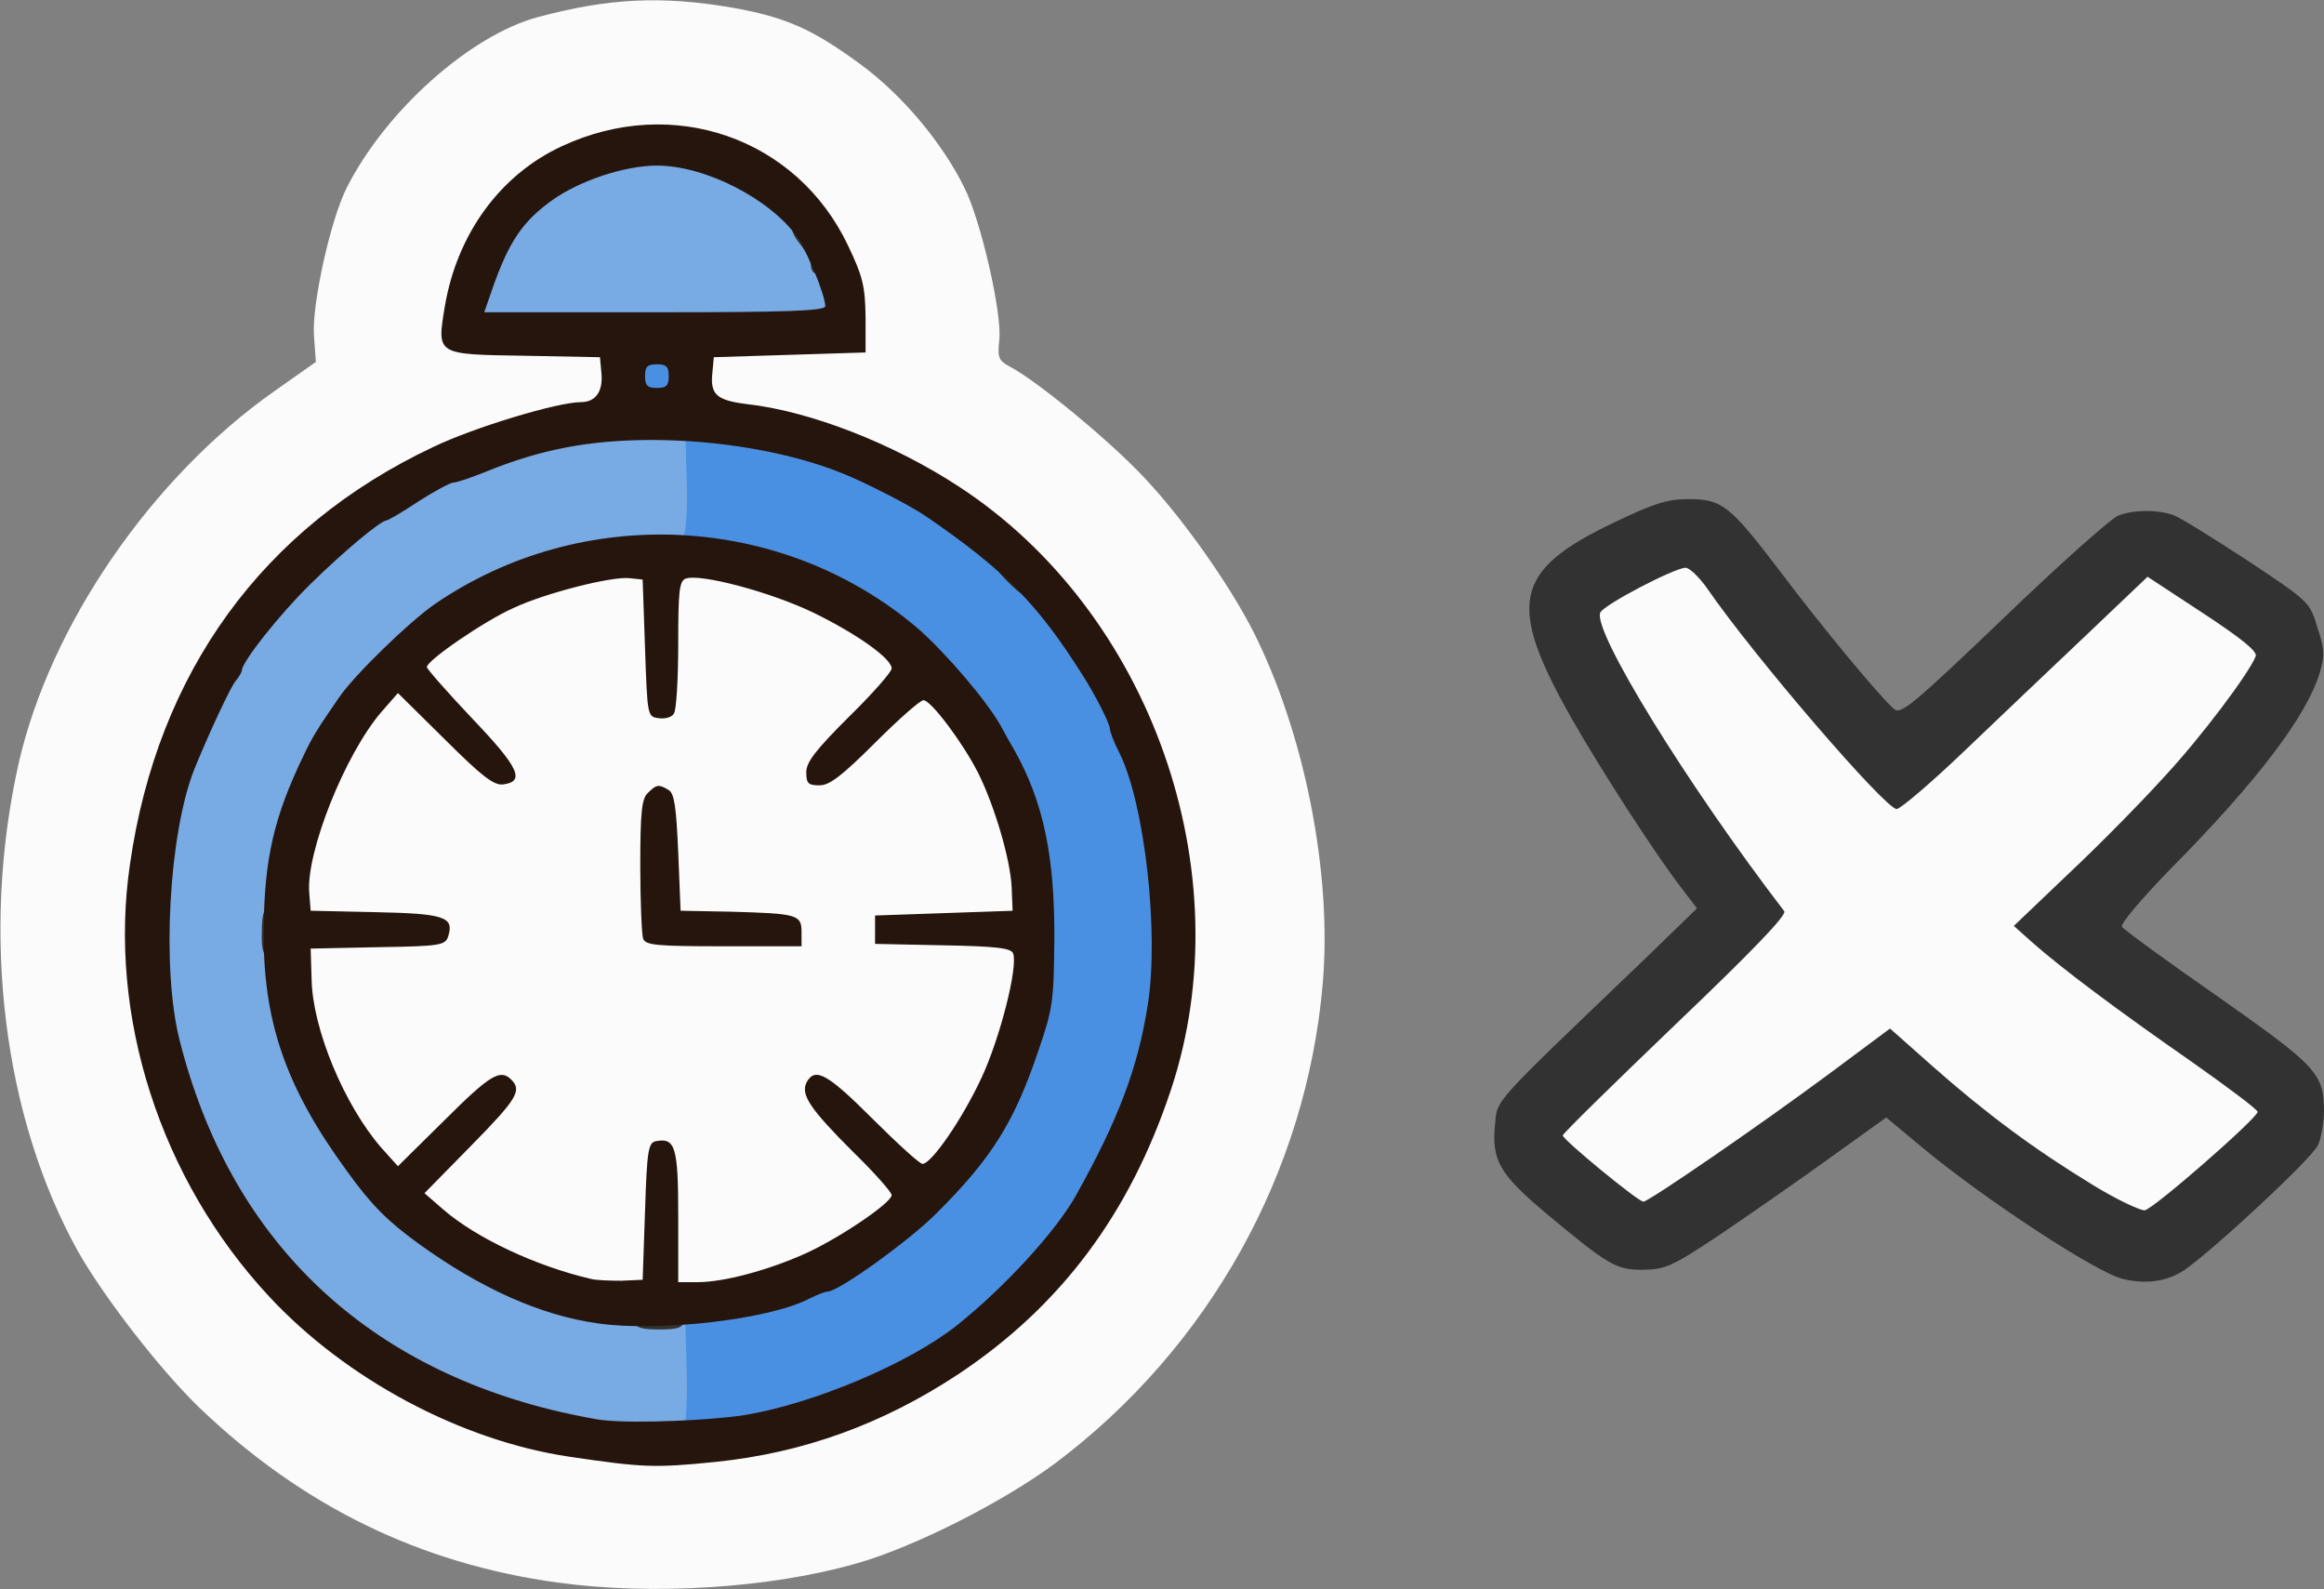 <svg width="98" height="67" viewBox="0 0 98 67" xmlns="http://www.w3.org/2000/svg"><rect x="0" y="0" width="98" height="67" fill="#808080" stroke="none"/><title>variable-icon_0003_</title><g fill="none" fill-rule="evenodd"><g fill="#4A90E2"><path d="M28.7 60c-.06-.16-.08-1.178-.06-2.275l.06-1.975.8-.16c5.48-1.116 8.32-2.632 11.02-5.884 1.22-1.476 2.68-4.268 3.18-6.123.46-1.696.6-5.146.32-7-1.08-6.584-5.82-11.69-12.32-13.266-.88-.2-1.94-.38-2.36-.38h-.76l.06-2.332.06-2.354 1.26.06c1.7.08 4.66.86 6.5 1.696 9.36 4.33 14.34 14.54 11.86 24.355-1.54 6.045-5.98 11.41-11.6 13.983-3 1.397-7.76 2.374-8.02 1.656zM26.88 16.476c-.06-.16-.08-.54-.04-.858.06-.52.14-.558.86-.558h.8v.797c0 .778-.02.798-.76.858-.52.04-.78-.02-.86-.24z"/></g><g fill="#78AAE3"><path d="M26 60.238C16.52 59.44 8.52 52.04 7 42.625c-.4-2.433-.16-6.82.48-9.015 2.58-8.817 10.68-15.26 19.32-15.34l2.1-.02.06 2.075c.04 1.217-.04 2.155-.16 2.314-.12.14-.98.278-2.26.358-6.92.38-12.7 5.146-14.56 12.008-.58 2.134-.64 6.124-.1 8.178 1.84 7.08 7.64 11.848 15.14 12.427l1.88.14.06 2.075c.02 1.137-.02 2.134-.1 2.214-.3.278-1.16.338-2.86.198zM20.26 13.244c-.16-.458.28-1.835.96-2.912C23.94 6.084 29.46 5.425 33 8.956c1.02 1.017 1.96 2.792 2.04 3.85l.06.658-7.36.06c-6.56.04-7.36.02-7.48-.28z"/></g><g fill="#333232"><path d="M26.8 55.75c0-.22.24-.3 1-.3s1 .08 1 .3c0 .22-.24.3-1 .3s-1-.08-1-.3zM89.5 53.915c-1.12-.28-5.68-3.27-8.28-5.405l-1.68-1.397-2.42 1.736c-1.32.956-3.4 2.392-4.6 3.21-1.98 1.317-2.28 1.456-3.22 1.476-1.16 0-1.44-.16-4.12-2.393-1.94-1.636-2.28-2.214-2.14-3.71.12-1.117-.26-.7 6.3-6.982l2.22-2.153-.64-.838c-1.1-1.417-3.44-5.047-4.62-7.122-2.78-4.886-2.48-6.283 1.74-8.297 1.7-.817 2.26-.997 3.16-.997 1.42 0 1.74.26 3.84 3.012 1.72 2.294 4.28 5.386 4.84 5.845.28.24.84-.24 4.62-3.85 2.36-2.274 4.54-4.21 4.82-4.308.64-.26 1.7-.26 2.34-.02.28.1 1.68.977 3.12 1.914 2.58 1.716 2.62 1.736 2.94 2.813.3.897.32 1.196.1 1.914-.54 1.815-2.66 4.607-6.28 8.258-1.22 1.256-2.14 2.333-2.06 2.453.08.12 1.9 1.456 4.06 2.952C97.76 45 98 45.257 98 46.914c-.02.48-.12 1.097-.26 1.376-.26.56-4.4 4.408-5.64 5.266-.74.48-1.6.6-2.6.36zm4.56-6.283c.68-.618.78-.778.54-.937-1.08-.66-6.68-4.748-8.1-5.905-1.34-1.097-1.68-1.476-1.58-1.795.06-.22 1.04-1.296 2.18-2.393 2.96-2.833 5.32-5.486 6.64-7.4.62-.918 1.1-1.696 1.04-1.736-.04-.02-1-.658-2.14-1.396l-2.06-1.356-2.28 2.154c-1.26 1.177-3.58 3.39-5.16 4.907-2.6 2.473-2.94 2.712-3.36 2.553-.72-.26-6.5-6.98-8.12-9.435l-.5-.738-1.68.838c-.92.46-1.68.897-1.68.997 0 .1.44 1.037 1 2.095 1.18 2.313 3.26 5.545 5.42 8.457l1.6 2.114-2.16 2.075c-2.3 2.215-7.06 6.723-7.32 6.942-.16.14 2.26 2.294 2.8 2.533.26.1 3.64-2.134 7.56-5.006 1.42-1.06 2.76-1.916 2.96-1.916.2 0 1.24.758 2.3 1.655 2.4 2.074 4.24 3.41 6.64 4.826l1.86 1.077 1.38-1.236c.78-.678 1.78-1.576 2.22-1.975zM11.04 39.294c0-.678.08-.997.26-.997s.26.32.26.997c.02.72-.06.998-.26.998s-.28-.28-.26-.998zM12.94 38.556c-.38-.38.1-.458 2.66-.458 2.36 0 2.8.04 2.8.3 0 .258-.42.298-2.66.298-1.48 0-2.74-.06-2.8-.14zM37.2 38.397c0-.26.44-.3 2.7-.3 2.26 0 2.7.04 2.7.3s-.44.3-2.7.3c-2.26 0-2.7-.04-2.7-.3zM42.4 24.434c-.36-.38-.6-.758-.54-.837.16-.14 1.54 1.097 1.54 1.376 0 .32-.34.14-1-.54zM19.2 15.06c0-.26.46-.3 3-.3s3 .04 3 .3-.46.3-3 .3-3-.04-3-.3zM30.04 15.12c.06-.2 1-.28 3.38-.36 1.8-.06 3.32-.08 3.36-.06.04.04-.04.18-.18.36-.2.24-.82.3-3.44.3-2.46 0-3.18-.06-3.12-.24zM34.2 11.23c0-.2-.18-.58-.4-.858-.42-.518-.5-.798-.24-.798.14 0 1.24 1.696 1.24 1.895 0 .06-.14.1-.3.1-.16 0-.3-.16-.3-.34z"/></g><g fill="#26150C"><path d="M25.2 62.013c-2.94-.34-6.28-1.436-8.58-2.832-.58-.338-1.22-.717-1.4-.837-1.76-1.057-4.26-3.45-6.02-5.764-2.08-2.774-3.74-7.022-4.16-10.792-.6-5.107.78-10.95 3.48-14.76.24-.34.46-.7.5-.838.14-.42 1.42-1.915 2.84-3.292 3.3-3.27 7.96-5.624 12.4-6.263.7-.1.74-.14.74-.778v-.698h-3.06c-2.84 0-3.1-.04-3.44-.4-.34-.38-.36-.538-.14-1.855.46-2.653 2-4.966 4.36-6.582 4.58-3.112 10.98-1.177 13.46 4.05.38.777.64 1.734.72 2.612.22 2.134.16 2.174-3.6 2.174h-3.02l.08.697c.08.6.16.7.62.7.52 0 1.62.258 3.88.876 1.88.52 5.54 2.414 6.94 3.61 1.5 1.277 4.28 4.25 5.02 5.386 1.96 2.97 3.32 6.462 3.76 9.693.4 2.972.02 7.92-.76 9.654-.1.22-.42 1.097-.72 1.955-.3.838-.76 1.855-1.02 2.254-.26.38-.48.778-.48.857 0 .4-2.36 3.37-3.72 4.708-1.32 1.277-3.82 3.192-4.78 3.63-.32.14-.74.36-.9.46-1.62 1.017-5.28 2.114-8.02 2.393-2.26.22-2.84.22-4.98-.02zm6.2-2.353c2.92-.48 6.96-2.194 8.96-3.79 2-1.596 4.18-3.97 5.02-5.485 1.78-3.192 2.6-5.346 3.02-8.02.48-3.01-.12-8.416-1.18-10.59-.24-.46-.42-.938-.42-1.058 0-.2-.58-1.356-1.1-2.174-1.94-3.09-3.32-4.488-6.66-6.78-.6-.42-2.54-1.418-3.54-1.817-2.18-.877-5.16-1.396-8.02-1.396-2.62 0-4.68.4-6.94 1.317-.64.26-1.28.478-1.42.478-.12 0-.8.36-1.48.798-.66.44-1.28.798-1.34.798-.24 0-1.82 1.318-3.22 2.694-1.28 1.256-2.88 3.27-2.88 3.63 0 .06-.12.28-.26.44-.22.258-1.12 2.193-1.74 3.71-1.08 2.712-1.4 8.436-.62 11.468 2.1 8.278 7.64 13.683 16.02 15.638.72.16 1.58.34 1.9.36 1.34.14 4.48 0 5.9-.22zm-3.2-43.803c0-.4-.1-.498-.5-.498s-.5.098-.5.497c0 .4.1.5.5.5s.5-.1.5-.5zm6.6-2.952c0-.458-.76-2.294-1.18-2.912-1.16-1.616-3.88-3.012-5.92-3.012-1.36 0-3.28.64-4.44 1.477-1.22.878-1.8 1.736-2.48 3.67l-.36 1.038h7.2c5.66 0 7.18-.06 7.18-.26z"/><path d="M25.18 55.79c-2.4-.34-4.92-1.476-7.52-3.35-1.32-.958-2-1.636-3.02-3.053-2.6-3.55-3.56-6.343-3.52-10.192.02-2.992.44-4.787 1.7-7.38.36-.758.56-1.078 1.48-2.414.64-.936 2.92-3.15 4-3.908 6.22-4.29 14.68-3.87 20.4.997 1.14.996 2.88 3.01 3.5 4.108.2.38.46.838.58 1.037 1.22 2.174 1.7 4.468 1.68 7.96-.02 2.572-.06 2.93-.66 4.666-1.02 3.033-1.96 4.55-4.3 6.883-1.12 1.137-4.14 3.31-4.6 3.31-.1 0-.46.14-.78.3-1.68.878-6.34 1.416-8.94 1.037zm1.62-4.767c0-2.154.06-2.693.34-2.992.42-.478.84-.458 1.4.08.44.4.46.58.46 2.993v2.553h.8c1.62 0 4.04-.938 6.34-2.454l1.24-.817-1.88-1.935c-1.92-1.935-2.24-2.553-1.66-3.132.6-.598 1.22-.26 3.1 1.596l1.86 1.855.5-.5c1.22-1.236 2.56-4.428 3-7.12l.14-.858H39.8c-1.44 0-2.8-.1-3.02-.2-.44-.24-.52-1.177-.14-1.556.16-.16 1.12-.24 3.02-.24h2.78l-.14-1.036c-.32-2.294-1.32-4.767-2.66-6.602l-.7-.978-1.92 1.915c-1.96 1.935-2.58 2.274-3.18 1.676-.6-.598-.26-1.216 1.68-3.17l1.94-1.936-.88-.638c-1.28-.957-3.86-2.114-5.52-2.473-2.24-.5-2.06-.678-2.06 2.234 0 1.974-.06 2.633-.32 2.992-.36.517-1 .557-1.52.098-.32-.28-.36-.658-.36-2.992 0-2.652 0-2.652-.46-2.652-.7 0-3.42.718-4.5 1.196-1.02.44-3.44 2.015-3.44 2.214 0 .08.86 1.038 1.9 2.135 1.04 1.096 1.9 2.053 1.9 2.153 0 .28-.86 1.077-1.18 1.077-.18 0-1.2-.878-2.26-1.935L16.8 29.62l-.5.6c-1.28 1.575-2.58 4.686-2.88 7l-.16 1.077h2.88c2.86 0 2.86 0 3.1.5.18.378.16.577-.12.996-.32.5-.36.5-3.06.5h-2.72l.12 1.176c.18 1.594 1.24 4.467 2.2 5.863.44.638.88 1.197.98 1.256.1.06 1.08-.74 2.18-1.796 1.1-1.057 2.12-1.915 2.28-1.915.4 0 1.1.717 1.1 1.116 0 .18-.86 1.217-1.92 2.294-1.06 1.057-1.88 2.015-1.82 2.115.32.518 2.74 1.914 4.2 2.433 1.86.638 2.3.758 3.4.798l.74.02v-2.633z"/><path d="M26.92 39.853c-.26-.36-.32-1.037-.32-3.31 0-2.754.02-2.873.5-3.332.26-.278.58-.498.7-.498s.44.22.7.5c.48.458.5.617.5 2.692v2.194h2.16c2.44 0 3.04.24 3.04 1.176 0 .958-.22 1.018-3.72 1.018-3.14 0-3.26-.02-3.56-.44z"/></g><g fill="#FBFBFB"><path d="M23.5 66.72c-5.78-.797-10.74-3.21-15.08-7.36-1.64-1.575-4.02-4.647-5.12-6.582C.14 47.113-.82 39.374.78 32.213 2.1 26.37 6.4 20.106 11.62 16.456l1.7-1.197-.08-1.098c-.1-1.297.7-4.907 1.38-6.243 1.64-3.253 5.22-6.444 8.08-7.202 2.98-.798 5.2-.898 8.14-.4 2.28.4 3.42.9 5.5 2.435 1.72 1.276 3.38 3.25 4.32 5.146.7 1.375 1.6 5.324 1.48 6.422-.08.757-.04.877.44 1.136 1.12.58 4.18 3.092 5.66 4.668 1.64 1.735 3.58 4.488 4.6 6.483 2.16 4.267 3.34 10.19 2.94 14.84-.68 7.997-4.8 15.377-11.28 20.244-2.2 1.636-5.98 3.55-8.4 4.23-3.62 1.036-8.62 1.355-12.6.797zm6.68-5.086c3.7-.38 7.04-1.595 10.22-3.69 4.32-2.872 7.24-6.762 8.98-12.007 3.04-9.156-.84-20.146-8.96-25.432-2.78-1.815-6.26-3.172-8.94-3.47-1.26-.16-1.54-.4-1.44-1.317l.06-.658 3.2-.1 3.2-.1v-1.496c-.02-1.316-.12-1.715-.74-3.012-2.16-4.548-7.4-6.363-12.06-4.19-2.6 1.198-4.42 3.692-4.94 6.743-.34 2.075-.4 2.035 3.42 2.095l3.12.06.06.658c.08.778-.24 1.236-.86 1.236-.98 0-4.5 1.058-6.24 1.895-7.18 3.39-11.62 9.494-12.78 17.592-.94 6.383 1.28 13.284 5.86 18.21 3.24 3.492 8.1 6.085 12.66 6.763 3.12.46 3.6.48 6.18.22z"/><path d="M24.9 53.915c-2.3-.538-4.82-1.715-6.22-2.932l-.78-.678 1.96-1.995c1.94-1.974 2.16-2.334 1.7-2.792-.46-.46-.88-.22-2.82 1.715l-1.96 1.935-.7-.778c-1.56-1.795-2.9-5.007-2.94-7.1l-.04-1.297 2.84-.06c2.64-.04 2.84-.08 2.96-.46.26-.817-.16-.956-3.06-1.016l-2.74-.06-.06-.758c-.14-1.697 1.5-5.825 3.04-7.62l.7-.8 1.98 1.956c1.56 1.556 2.08 1.955 2.46 1.895.94-.12.66-.717-1.3-2.77C18.86 29.18 18 28.203 18 28.123c0-.28 2.44-1.954 3.66-2.493 1.36-.637 4.14-1.335 4.88-1.255l.56.06.1 2.892c.1 2.872.1 2.892.58 2.952.26.04.56-.04.64-.2.1-.14.18-1.457.18-2.913 0-2.234.04-2.673.32-2.773.6-.22 3.56.56 5.38 1.437 1.84.898 3.3 1.935 3.3 2.354 0 .14-.8 1.057-1.8 2.035-1.4 1.395-1.8 1.914-1.8 2.333 0 .478.08.558.56.558.42 0 .94-.398 2.34-1.794.98-.978 1.9-1.795 2.04-1.795.32 0 1.68 1.816 2.32 3.092.68 1.377 1.34 3.59 1.4 4.788l.04.997-2.9.1-2.9.1v1.196l2.86.06c2.26.04 2.88.12 2.96.34.22.558-.56 3.61-1.34 5.265-.8 1.715-2.1 3.61-2.48 3.61-.12 0-1.06-.858-2.1-1.895-1.9-1.895-2.42-2.194-2.78-1.556-.28.52.14 1.137 1.96 2.953.9.877 1.62 1.695 1.62 1.815 0 .32-2.2 1.815-3.66 2.473-1.56.698-3.42 1.197-4.52 1.197h-.82v-2.773c0-2.912-.12-3.33-.94-3.17-.32.06-.38.378-.46 2.95l-.1 2.893-.9.04c-.5 0-1.08-.02-1.3-.08zm8.9-14.62c0-.74-.18-.778-3-.858l-2.1-.04-.1-2.454c-.08-1.875-.16-2.493-.4-2.632-.42-.26-.52-.24-.88.12-.26.24-.32.818-.32 3.072 0 1.516.06 2.892.12 3.072.1.28.6.32 3.4.32h3.28v-.6zM88.2 49.926c-2.42-1.476-4.44-2.972-6.7-4.967l-1.8-1.596-2.6 1.934c-2.88 2.135-7.58 5.366-7.8 5.366-.22 0-3.4-2.613-3.4-2.793 0-.078 2.14-2.173 4.76-4.686 3.2-3.052 4.7-4.608 4.58-4.767-4.1-5.346-8.08-11.808-7.76-12.586.12-.32 3.14-1.894 3.6-1.894.16 0 .56.38.9.857 1.96 2.853 7.52 9.315 8 9.315.18-.02 1.44-1.097 2.82-2.413 1.38-1.317 3.68-3.51 5.14-4.887l2.62-2.493 2.34 1.536c1.64 1.078 2.3 1.616 2.22 1.816-.28.718-2.3 3.41-3.86 5.086-.92 1.017-2.72 2.852-4.02 4.07l-2.32 2.213.76.678c1.26 1.117 3.64 2.893 6.68 5.007 1.56 1.097 2.84 2.054 2.84 2.154 0 .26-4.38 4.09-4.76 4.15-.18.02-1.2-.46-2.24-1.098z"/></g></g></svg>